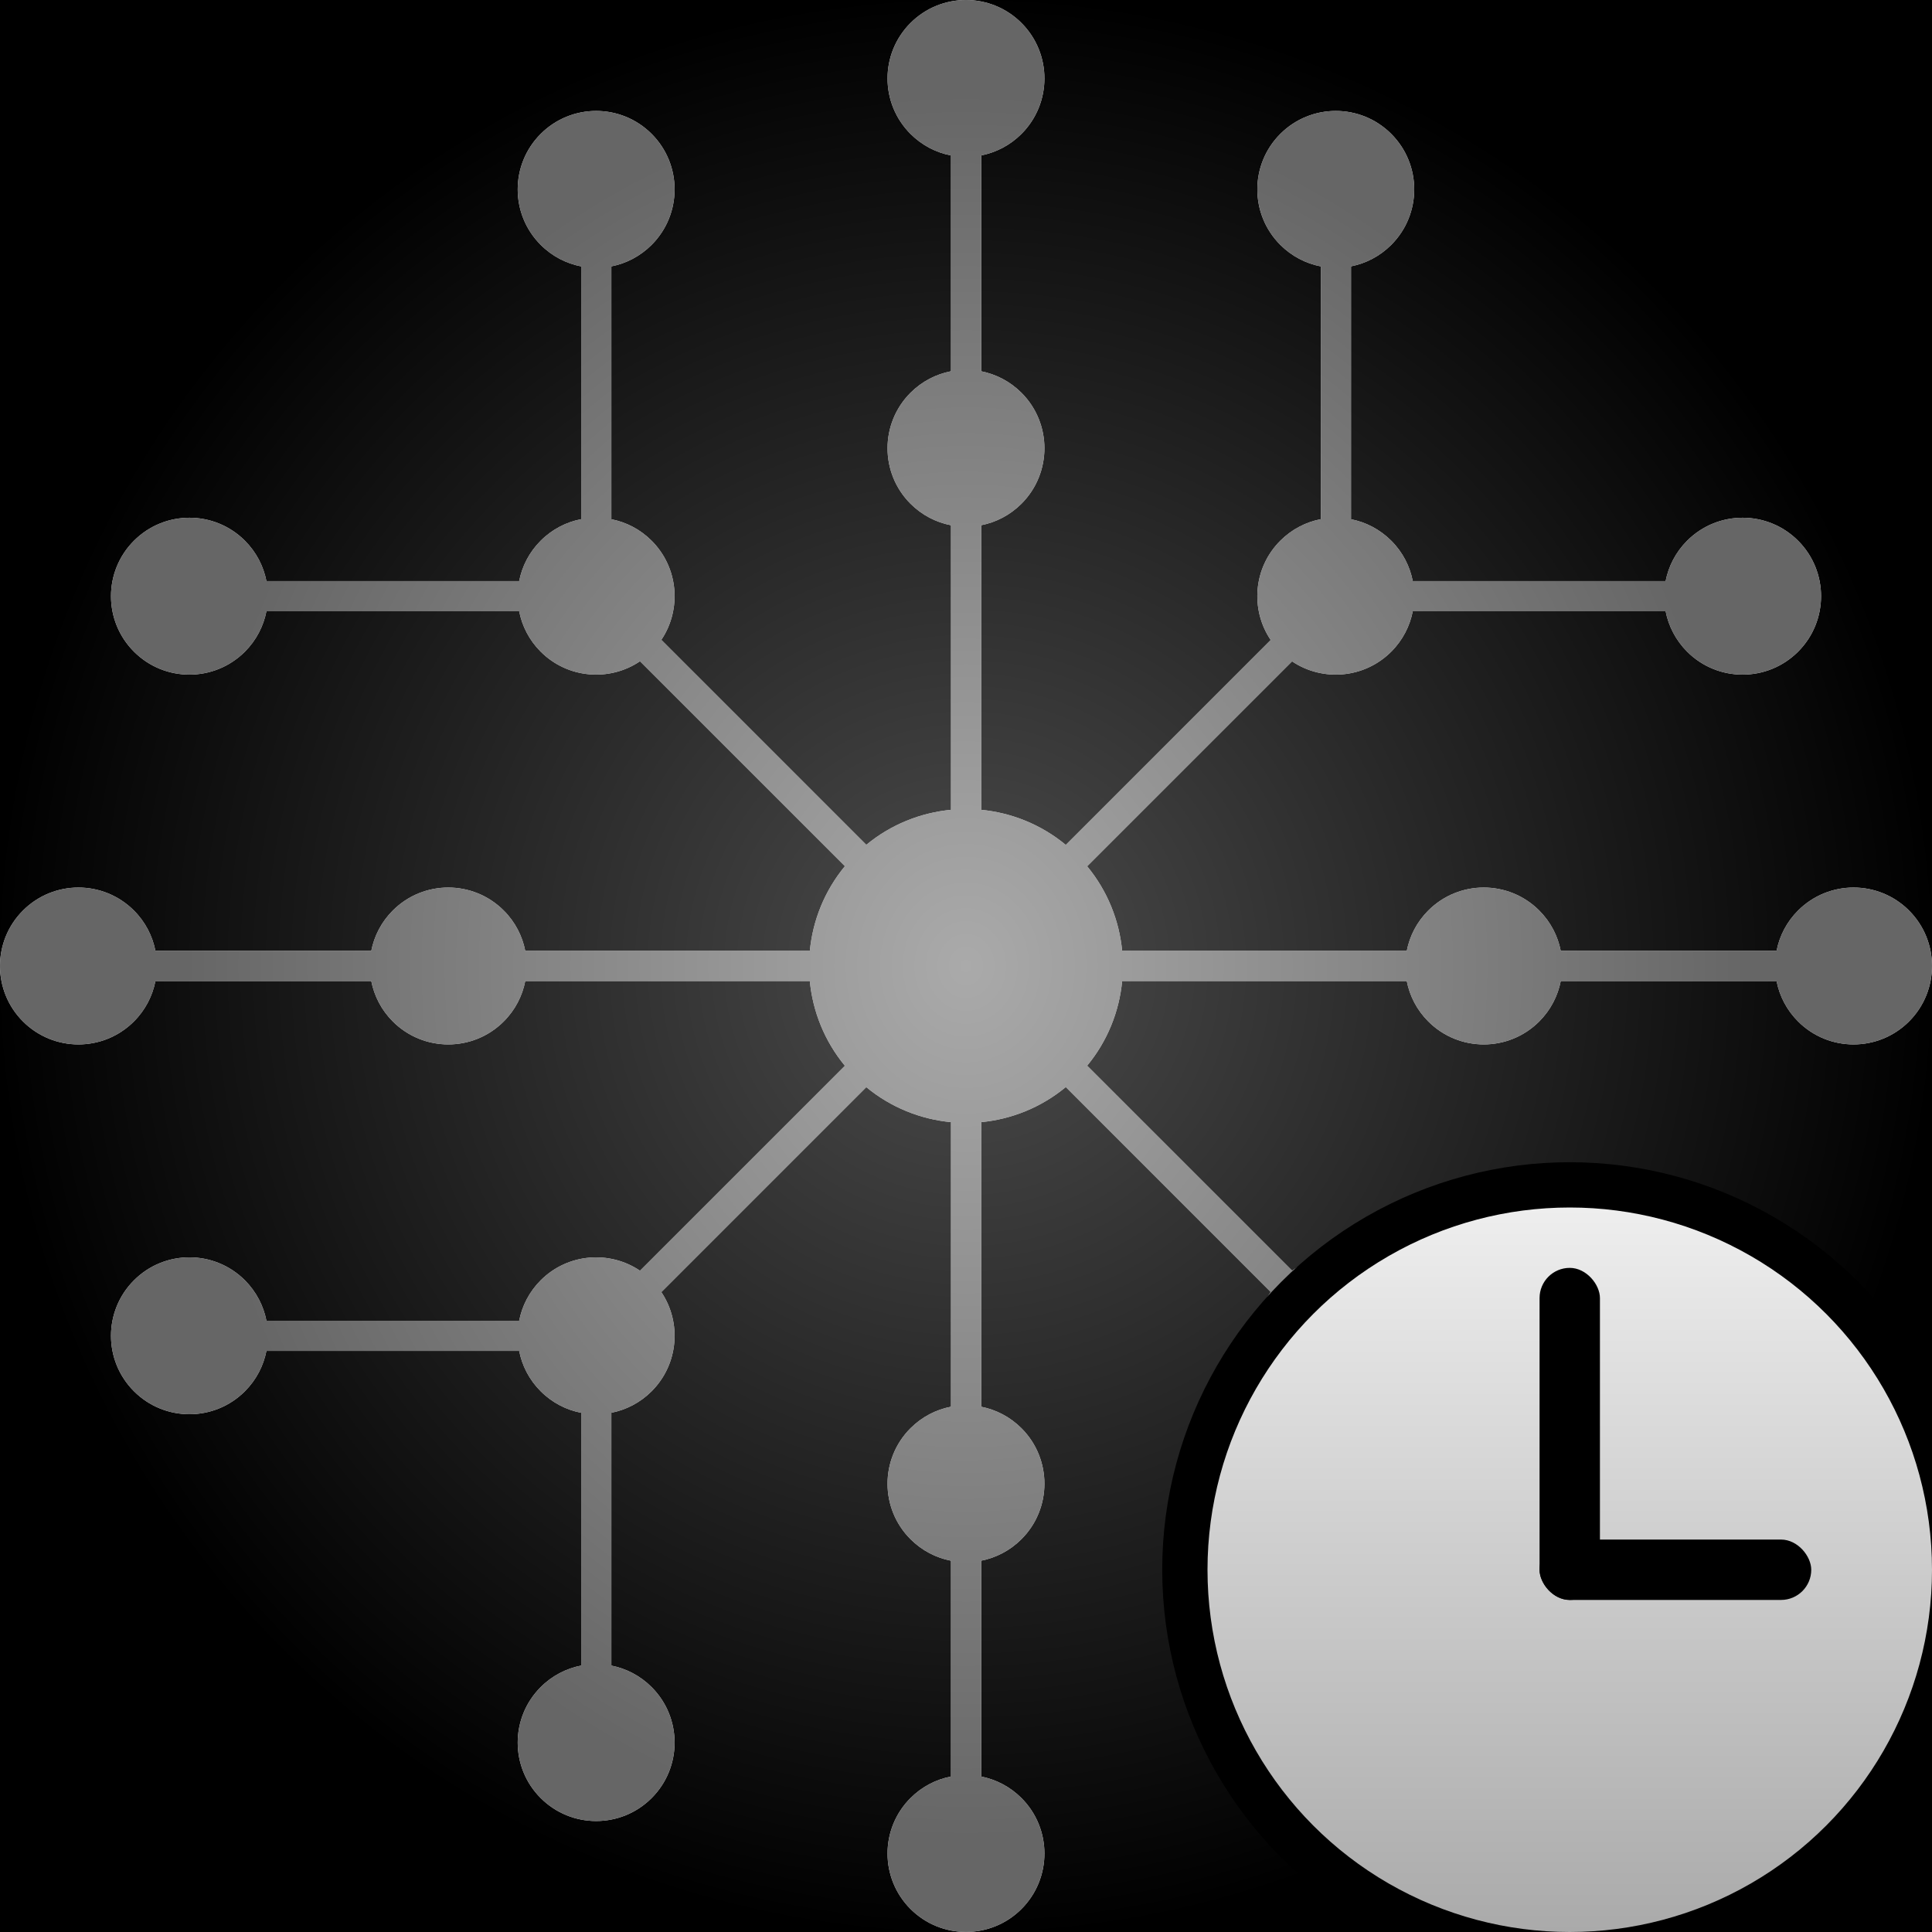 <svg width="64" height="64" viewBox="0 0 64 64" fill="none" xmlns="http://www.w3.org/2000/svg">
<rect x="0" y="0" width="64" height="64" fill="#808080" stroke="none"/>
<g clip-path="url(#clip0_107_32)">
<rect width="64" height="64" fill="black"/>
<circle cx="32" cy="32" r="32" fill="url(#paint0_radial_107_32)"/>
<path d="M33.837 4.436C34.852 3.421 34.852 1.776 33.837 0.761C32.822 -0.254 31.177 -0.254 30.162 0.761C29.147 1.776 29.147 3.421 30.162 4.436C30.543 4.817 31.012 5.055 31.503 5.15V12.298C31.012 12.393 30.543 12.631 30.162 13.011C29.147 14.026 29.147 15.672 30.162 16.687C30.543 17.067 31.012 17.305 31.503 17.4V26.826C30.5 26.922 29.518 27.308 28.697 27.986L21.907 21.197C22.586 20.186 22.479 18.805 21.586 17.912C21.207 17.533 20.741 17.296 20.252 17.2V8.824C20.741 8.728 21.207 8.49 21.586 8.111C22.601 7.096 22.601 5.451 21.586 4.436C20.571 3.421 18.926 3.421 17.911 4.436C16.896 5.451 16.896 7.096 17.911 8.111C18.291 8.492 18.761 8.73 19.252 8.825V17.198C18.761 17.293 18.291 17.531 17.911 17.912C17.531 18.291 17.294 18.759 17.198 19.249H8.826C8.73 18.759 8.492 18.291 8.113 17.912C7.098 16.897 5.453 16.897 4.438 17.912C3.423 18.927 3.423 20.572 4.438 21.587C5.453 22.602 7.098 22.602 8.113 21.587C8.492 21.207 8.73 20.739 8.826 20.249H17.198C17.294 20.739 17.531 21.207 17.911 21.587C18.806 22.481 20.19 22.587 21.201 21.905L27.989 28.693C27.311 29.515 26.923 30.496 26.827 31.499H17.4C17.304 31.009 17.067 30.541 16.687 30.162C15.672 29.147 14.027 29.147 13.012 30.162C12.633 30.541 12.395 31.009 12.299 31.499H5.149C5.053 31.009 4.816 30.541 4.436 30.162C3.421 29.147 1.776 29.147 0.761 30.162C-0.254 31.177 -0.254 32.822 0.761 33.837C1.776 34.852 3.421 34.852 4.436 33.837C4.816 33.457 5.053 32.989 5.149 32.499H12.299C12.395 32.989 12.633 33.457 13.012 33.837C14.027 34.852 15.672 34.852 16.687 33.837C17.067 33.457 17.305 32.989 17.4 32.499H26.826C26.923 33.503 27.311 34.484 27.989 35.306L21.201 42.094C20.19 41.412 18.805 41.518 17.911 42.412C17.531 42.792 17.294 43.26 17.198 43.75H8.826C8.73 43.26 8.492 42.792 8.113 42.412C7.098 41.397 5.453 41.397 4.438 42.412C3.423 43.427 3.423 45.072 4.438 46.087C5.453 47.102 7.098 47.102 8.113 46.087C8.492 45.708 8.73 45.24 8.826 44.75H17.198C17.294 45.24 17.531 45.708 17.911 46.087C18.291 46.468 18.761 46.706 19.252 46.801V55.174C18.761 55.269 18.291 55.507 17.911 55.888C16.896 56.903 16.896 58.548 17.911 59.563C18.926 60.578 20.571 60.578 21.586 59.563C22.601 58.548 22.601 56.903 21.586 55.888C21.207 55.509 20.741 55.271 20.252 55.175V46.8C20.741 46.703 21.207 46.466 21.586 46.087C22.479 45.194 22.586 43.812 21.907 42.802L28.697 36.013C29.518 36.691 30.5 37.077 31.503 37.173V46.599C31.012 46.694 30.543 46.932 30.162 47.312C29.147 48.327 29.147 49.973 30.162 50.987C30.543 51.368 31.012 51.606 31.503 51.701V58.849C31.012 58.944 30.543 59.182 30.162 59.563C29.147 60.577 29.147 62.223 30.162 63.238C31.177 64.252 32.822 64.252 33.837 63.238C34.852 62.223 34.852 60.577 33.837 59.563C33.458 59.184 32.992 58.947 32.503 58.85V51.7C32.992 51.603 33.458 51.366 33.837 50.987C34.852 49.973 34.852 48.327 33.837 47.312C33.458 46.934 32.992 46.696 32.503 46.6V37.173C33.506 37.076 34.486 36.688 35.306 36.01L42.094 42.798C41.411 43.808 41.517 45.193 42.412 46.087C42.793 46.468 43.262 46.706 43.754 46.801V55.174C43.262 55.269 42.793 55.507 42.412 55.888C41.397 56.903 41.397 58.548 42.412 59.563C43.427 60.578 45.072 60.578 46.087 59.563C47.102 58.548 47.102 56.903 46.087 55.888C45.708 55.509 45.242 55.272 44.754 55.176V46.799C45.242 46.703 45.708 46.466 46.087 46.087C46.467 45.708 46.704 45.24 46.8 44.75H55.176C55.272 45.24 55.51 45.708 55.889 46.087C56.904 47.102 58.549 47.102 59.564 46.087C60.579 45.072 60.579 43.427 59.564 42.412C58.549 41.397 56.904 41.397 55.889 42.412C55.51 42.792 55.272 43.26 55.176 43.75H46.8C46.704 43.26 46.467 42.792 46.087 42.412C45.194 41.519 43.812 41.412 42.802 42.091L36.013 35.303C36.69 34.482 37.077 33.502 37.173 32.499H46.601C46.696 32.989 46.934 33.457 47.314 33.837C48.329 34.852 49.974 34.852 50.989 33.837C51.368 33.457 51.606 32.989 51.702 32.499H58.851C58.946 32.989 59.184 33.457 59.564 33.837C60.579 34.852 62.224 34.852 63.239 33.837C64.254 32.822 64.254 31.177 63.239 30.162C62.224 29.147 60.579 29.147 59.564 30.162C59.184 30.541 58.947 31.009 58.851 31.499H51.702C51.606 31.009 51.368 30.541 50.989 30.162C49.974 29.147 48.329 29.147 47.314 30.162C46.934 30.541 46.697 31.009 46.601 31.499H37.173C37.077 30.497 36.69 29.517 36.013 28.696L42.801 21.908C43.812 22.587 45.194 22.48 46.087 21.587C46.467 21.207 46.704 20.739 46.8 20.249H55.176C55.272 20.739 55.51 21.207 55.889 21.587C56.904 22.602 58.549 22.602 59.564 21.587C60.579 20.572 60.579 18.927 59.564 17.912C58.549 16.897 56.904 16.897 55.889 17.912C55.51 18.291 55.272 18.759 55.176 19.249H46.8C46.704 18.759 46.467 18.291 46.087 17.912C45.708 17.533 45.242 17.296 44.754 17.2V8.823C45.242 8.727 45.708 8.49 46.087 8.111C47.102 7.096 47.102 5.451 46.087 4.436C45.072 3.421 43.427 3.421 42.412 4.436C41.397 5.451 41.397 7.096 42.412 8.111C42.793 8.492 43.262 8.73 43.754 8.825V17.198C43.262 17.293 42.793 17.531 42.412 17.912C41.517 18.806 41.411 20.191 42.094 21.201L35.306 27.989C34.486 27.311 33.506 26.923 32.503 26.826V17.399C32.992 17.303 33.458 17.065 33.837 16.687C34.852 15.672 34.852 14.026 33.837 13.011C33.458 12.633 32.992 12.396 32.503 12.299V5.148C32.992 5.052 33.458 4.815 33.837 4.436Z" fill="#D9D9D9"/>
<path d="M33.837 4.436C34.852 3.421 34.852 1.776 33.837 0.761C32.822 -0.254 31.177 -0.254 30.162 0.761C29.147 1.776 29.147 3.421 30.162 4.436C30.543 4.817 31.012 5.055 31.503 5.15V12.298C31.012 12.393 30.543 12.631 30.162 13.011C29.147 14.026 29.147 15.672 30.162 16.687C30.543 17.067 31.012 17.305 31.503 17.4V26.826C30.5 26.922 29.518 27.308 28.697 27.986L21.907 21.197C22.586 20.186 22.479 18.805 21.586 17.912C21.207 17.533 20.741 17.296 20.252 17.2V8.824C20.741 8.728 21.207 8.49 21.586 8.111C22.601 7.096 22.601 5.451 21.586 4.436C20.571 3.421 18.926 3.421 17.911 4.436C16.896 5.451 16.896 7.096 17.911 8.111C18.291 8.492 18.761 8.73 19.252 8.825V17.198C18.761 17.293 18.291 17.531 17.911 17.912C17.531 18.291 17.294 18.759 17.198 19.249H8.826C8.73 18.759 8.492 18.291 8.113 17.912C7.098 16.897 5.453 16.897 4.438 17.912C3.423 18.927 3.423 20.572 4.438 21.587C5.453 22.602 7.098 22.602 8.113 21.587C8.492 21.207 8.73 20.739 8.826 20.249H17.198C17.294 20.739 17.531 21.207 17.911 21.587C18.806 22.481 20.19 22.587 21.201 21.905L27.989 28.693C27.311 29.515 26.923 30.496 26.827 31.499H17.4C17.304 31.009 17.067 30.541 16.687 30.162C15.672 29.147 14.027 29.147 13.012 30.162C12.633 30.541 12.395 31.009 12.299 31.499H5.149C5.053 31.009 4.816 30.541 4.436 30.162C3.421 29.147 1.776 29.147 0.761 30.162C-0.254 31.177 -0.254 32.822 0.761 33.837C1.776 34.852 3.421 34.852 4.436 33.837C4.816 33.457 5.053 32.989 5.149 32.499H12.299C12.395 32.989 12.633 33.457 13.012 33.837C14.027 34.852 15.672 34.852 16.687 33.837C17.067 33.457 17.305 32.989 17.4 32.499H26.826C26.923 33.503 27.311 34.484 27.989 35.306L21.201 42.094C20.19 41.412 18.805 41.518 17.911 42.412C17.531 42.792 17.294 43.26 17.198 43.75H8.826C8.73 43.26 8.492 42.792 8.113 42.412C7.098 41.397 5.453 41.397 4.438 42.412C3.423 43.427 3.423 45.072 4.438 46.087C5.453 47.102 7.098 47.102 8.113 46.087C8.492 45.708 8.73 45.24 8.826 44.75H17.198C17.294 45.24 17.531 45.708 17.911 46.087C18.291 46.468 18.761 46.706 19.252 46.801V55.174C18.761 55.269 18.291 55.507 17.911 55.888C16.896 56.903 16.896 58.548 17.911 59.563C18.926 60.578 20.571 60.578 21.586 59.563C22.601 58.548 22.601 56.903 21.586 55.888C21.207 55.509 20.741 55.271 20.252 55.175V46.8C20.741 46.703 21.207 46.466 21.586 46.087C22.479 45.194 22.586 43.812 21.907 42.802L28.697 36.013C29.518 36.691 30.5 37.077 31.503 37.173V46.599C31.012 46.694 30.543 46.932 30.162 47.312C29.147 48.327 29.147 49.973 30.162 50.987C30.543 51.368 31.012 51.606 31.503 51.701V58.849C31.012 58.944 30.543 59.182 30.162 59.563C29.147 60.577 29.147 62.223 30.162 63.238C31.177 64.252 32.822 64.252 33.837 63.238C34.852 62.223 34.852 60.577 33.837 59.563C33.458 59.184 32.992 58.947 32.503 58.85V51.7C32.992 51.603 33.458 51.366 33.837 50.987C34.852 49.973 34.852 48.327 33.837 47.312C33.458 46.934 32.992 46.696 32.503 46.6V37.173C33.506 37.076 34.486 36.688 35.306 36.01L42.094 42.798C41.411 43.808 41.517 45.193 42.412 46.087C42.793 46.468 43.262 46.706 43.754 46.801V55.174C43.262 55.269 42.793 55.507 42.412 55.888C41.397 56.903 41.397 58.548 42.412 59.563C43.427 60.578 45.072 60.578 46.087 59.563C47.102 58.548 47.102 56.903 46.087 55.888C45.708 55.509 45.242 55.272 44.754 55.176V46.799C45.242 46.703 45.708 46.466 46.087 46.087C46.467 45.708 46.704 45.24 46.8 44.75H55.176C55.272 45.24 55.51 45.708 55.889 46.087C56.904 47.102 58.549 47.102 59.564 46.087C60.579 45.072 60.579 43.427 59.564 42.412C58.549 41.397 56.904 41.397 55.889 42.412C55.51 42.792 55.272 43.26 55.176 43.75H46.8C46.704 43.26 46.467 42.792 46.087 42.412C45.194 41.519 43.812 41.412 42.802 42.091L36.013 35.303C36.69 34.482 37.077 33.502 37.173 32.499H46.601C46.696 32.989 46.934 33.457 47.314 33.837C48.329 34.852 49.974 34.852 50.989 33.837C51.368 33.457 51.606 32.989 51.702 32.499H58.851C58.946 32.989 59.184 33.457 59.564 33.837C60.579 34.852 62.224 34.852 63.239 33.837C64.254 32.822 64.254 31.177 63.239 30.162C62.224 29.147 60.579 29.147 59.564 30.162C59.184 30.541 58.947 31.009 58.851 31.499H51.702C51.606 31.009 51.368 30.541 50.989 30.162C49.974 29.147 48.329 29.147 47.314 30.162C46.934 30.541 46.697 31.009 46.601 31.499H37.173C37.077 30.497 36.69 29.517 36.013 28.696L42.801 21.908C43.812 22.587 45.194 22.48 46.087 21.587C46.467 21.207 46.704 20.739 46.8 20.249H55.176C55.272 20.739 55.51 21.207 55.889 21.587C56.904 22.602 58.549 22.602 59.564 21.587C60.579 20.572 60.579 18.927 59.564 17.912C58.549 16.897 56.904 16.897 55.889 17.912C55.51 18.291 55.272 18.759 55.176 19.249H46.8C46.704 18.759 46.467 18.291 46.087 17.912C45.708 17.533 45.242 17.296 44.754 17.2V8.823C45.242 8.727 45.708 8.49 46.087 8.111C47.102 7.096 47.102 5.451 46.087 4.436C45.072 3.421 43.427 3.421 42.412 4.436C41.397 5.451 41.397 7.096 42.412 8.111C42.793 8.492 43.262 8.73 43.754 8.825V17.198C43.262 17.293 42.793 17.531 42.412 17.912C41.517 18.806 41.411 20.191 42.094 21.201L35.306 27.989C34.486 27.311 33.506 26.923 32.503 26.826V17.399C32.992 17.303 33.458 17.065 33.837 16.687C34.852 15.672 34.852 14.026 33.837 13.011C33.458 12.633 32.992 12.396 32.503 12.299V5.148C32.992 5.052 33.458 4.815 33.837 4.436Z" fill="url(#paint1_radial_107_32)"/>
<circle cx="52" cy="52" r="12.75" fill="#D9D9D9"/>
<circle cx="52" cy="52" r="12.75" fill="url(#paint2_linear_107_32)" fill-opacity="0.9"/>
<circle cx="52" cy="52" r="12.75" fill="url(#paint3_linear_107_32)"/>
<circle cx="52" cy="52" r="12.75" stroke="black" stroke-width="1.5"/>
<rect x="51" y="42" width="2" height="11" rx="1" fill="black"/>
<rect x="51" y="51" width="9" height="2" rx="1" fill="black"/>
</g>
<defs>
<radialGradient id="paint0_radial_107_32" cx="0" cy="0" r="1" gradientUnits="userSpaceOnUse" gradientTransform="translate(32 32) rotate(90) scale(32)">
<stop stop-color="white" stop-opacity="0.3"/>
<stop offset="1" stop-color="white" stop-opacity="0"/>
</radialGradient>
<radialGradient id="paint1_radial_107_32" cx="0" cy="0" r="1" gradientUnits="userSpaceOnUse" gradientTransform="translate(32 31.999) rotate(90) scale(28.705 25.89)">
<stop stop-color="#AAAAAA"/>
<stop offset="1" stop-color="#666666"/>
</radialGradient>
<linearGradient id="paint2_linear_107_32" x1="54.194" y1="64.42" x2="54.26" y2="40" gradientUnits="userSpaceOnUse">
<stop stop-color="#5B12A4"/>
<stop offset="1" stop-color="#AE2B71"/>
</linearGradient>
<linearGradient id="paint3_linear_107_32" x1="52" y1="40" x2="52" y2="64" gradientUnits="userSpaceOnUse">
<stop stop-color="#EEEEEE"/>
<stop offset="1" stop-color="#AAAAAA"/>
</linearGradient>
<clipPath id="clip0_107_32">
<rect width="64" height="64" fill="white"/>
</clipPath>
</defs>
</svg>
